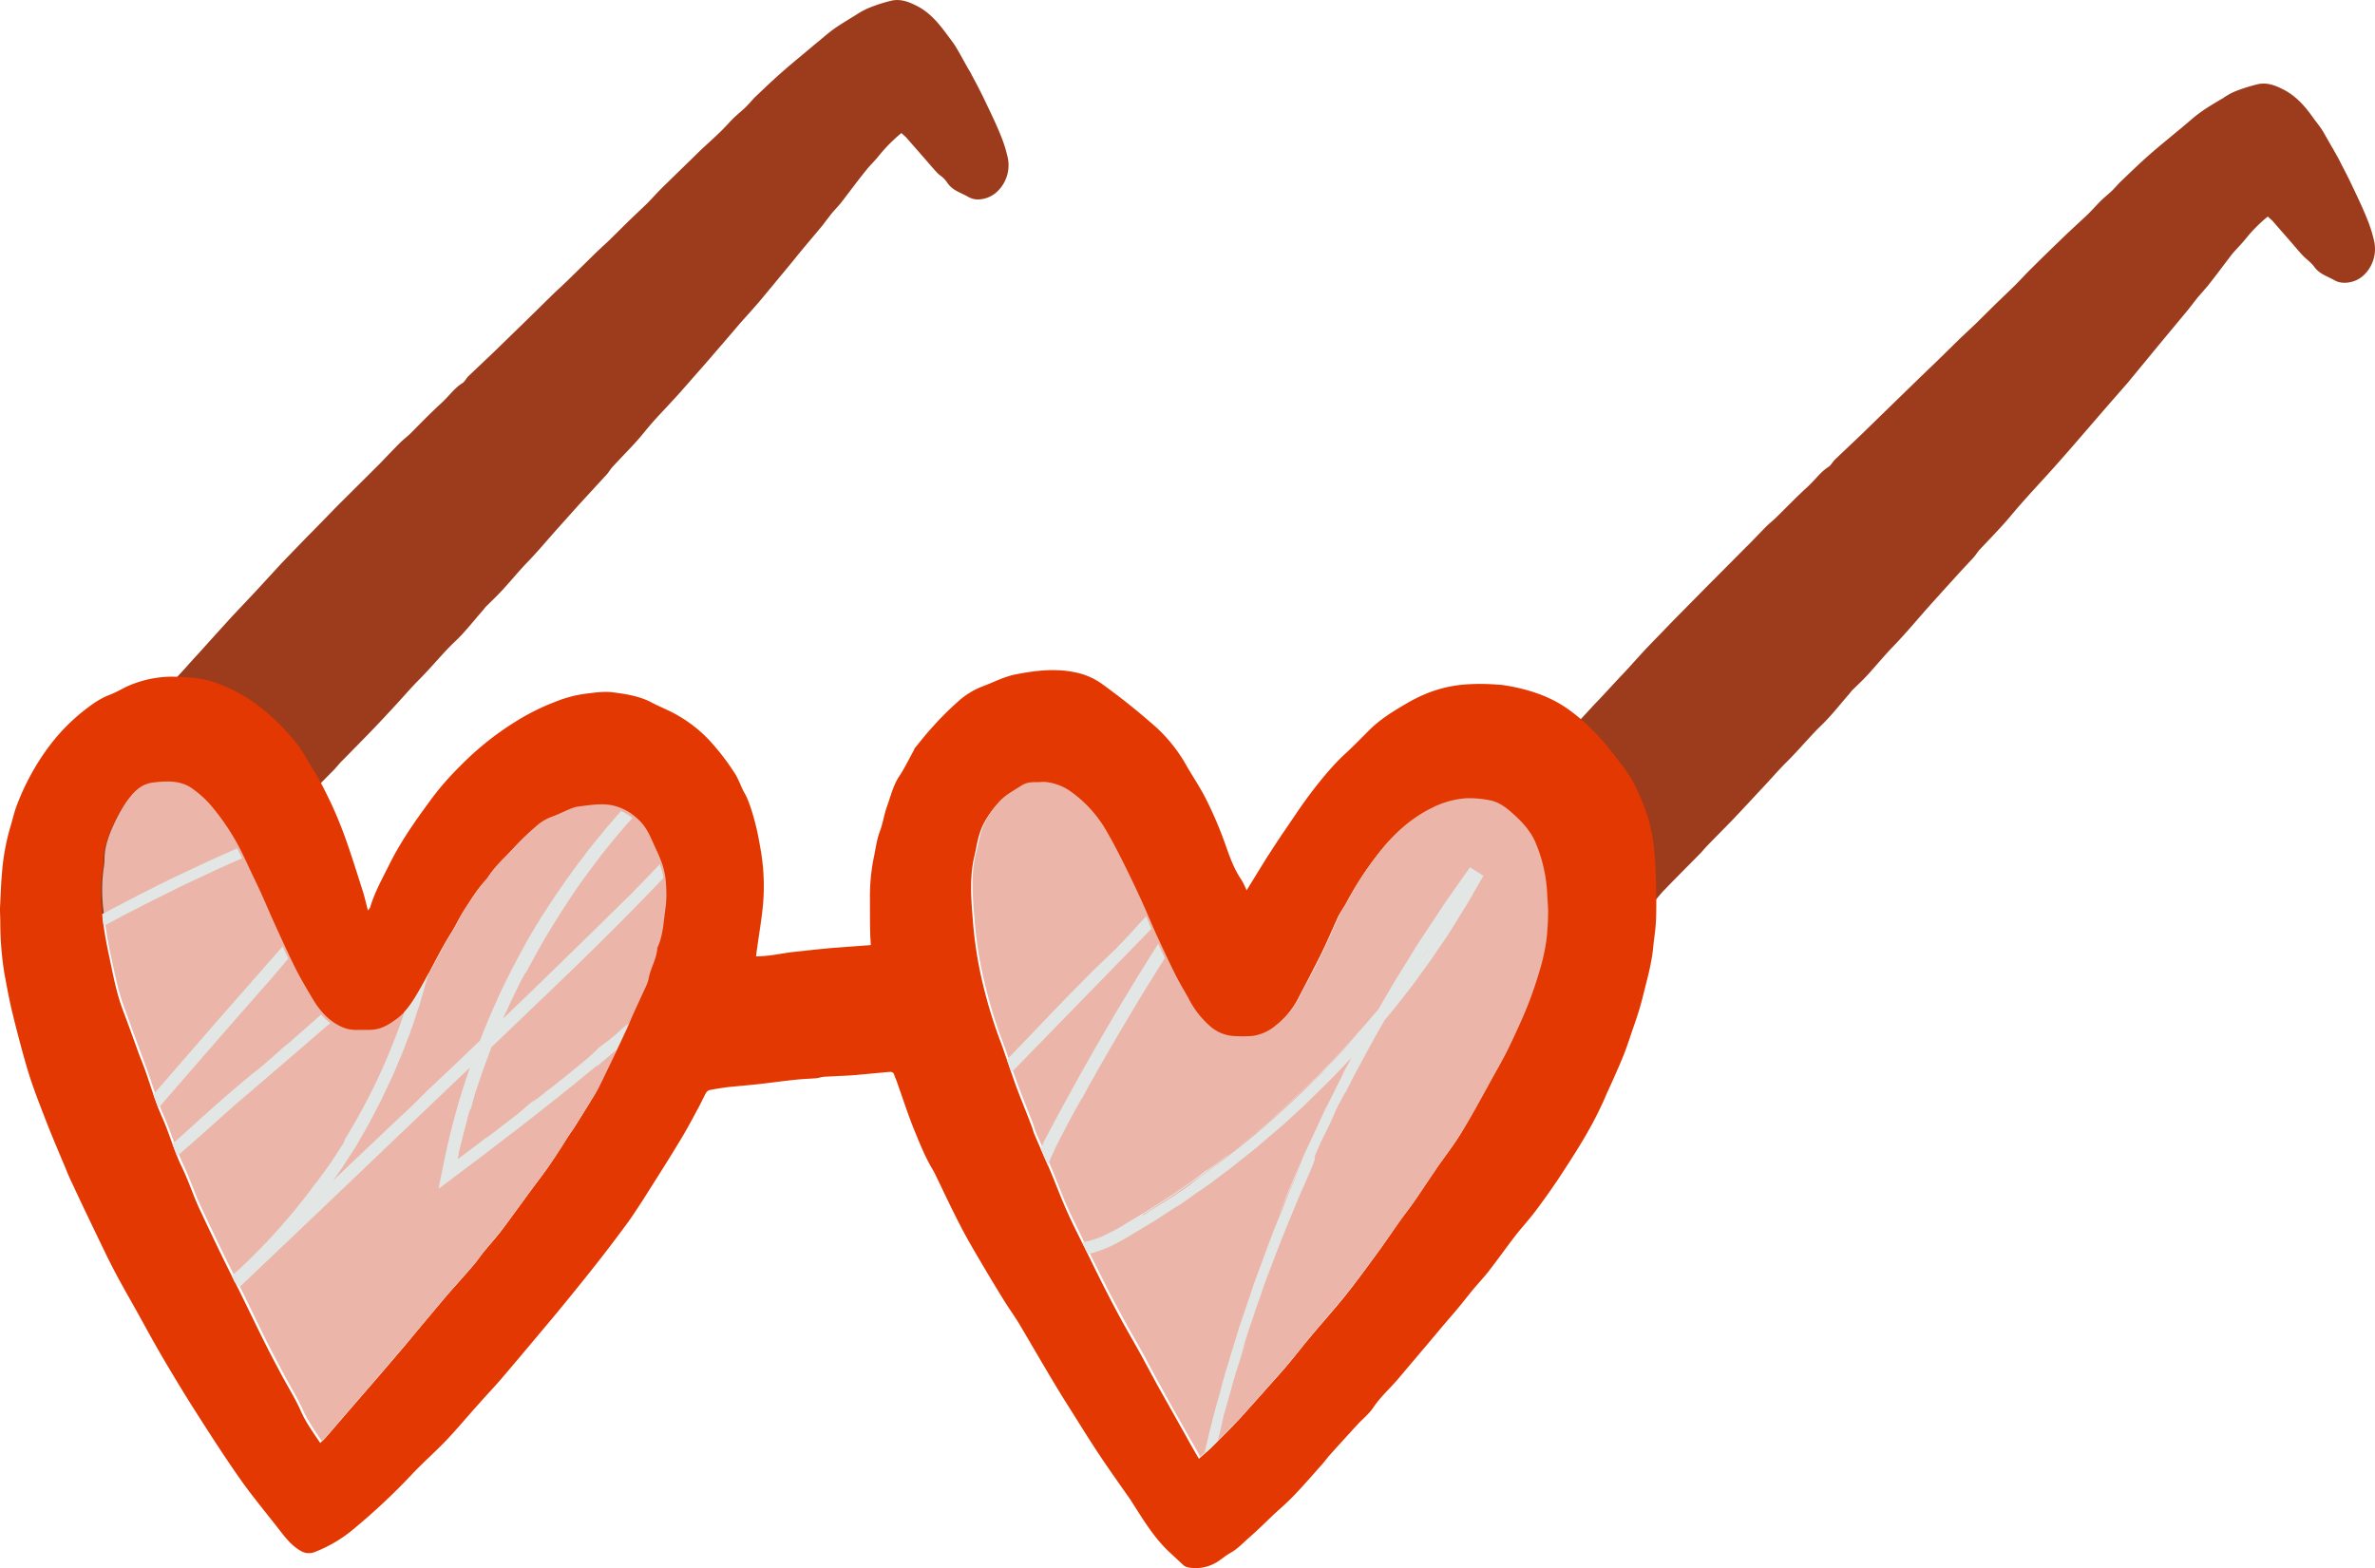 <svg xmlns="http://www.w3.org/2000/svg" width="1080" height="713.3" viewBox="-0.028 -0.007 1080.088 713.329" style=""><g><title>hdrawnl19_352591786 (2)</title><g data-name="Layer 2"><path d="M409.9 60.5a72.2 72.2 0 0 0-10.3 10.4c-1.8 2.3-4 4.3-5.8 6.6-3.8 4.7-7.4 9.6-11.1 14.4-1.5 1.9-3.2 3.6-4.7 5.4l-4.2 5.5c-4.4 5.3-8.9 10.5-13.2 15.9l-14.4 17.4c-3.2 3.8-6.5 7.4-9.8 11.1-4.8 5.7-9.7 11.3-14.5 16.9L309.7 178c-3.8 4.3-7.8 8.4-11.7 12.7s-5.7 6.9-8.7 10.2-7.2 7.6-10.7 11.4c-1 1.1-1.7 2.4-2.7 3.5s-3.7 4-5.6 6.1l-6.9 7.5-10.3 11.5c-4.7 5.3-9.3 10.8-14.2 15.8-3.4 3.6-6.6 7.5-9.9 11.1s-5.5 5.6-8.3 8.4c-.4.5-.8 1.1-1.2 1.5-4.3 4.9-8.2 10-12.9 14.4s-10.4 11.4-15.8 16.8c-3.7 3.7-7.1 7.7-10.7 11.6s-8.6 9.3-13 13.8-8.1 8.3-12.2 12.4l-2.7 3.1c-5.7 5.8-11.5 11.6-17.2 17.5-1.5 1.6-2.8 3.4-4.3 5s-2.3 1.9-3.3 3-3.1 3.5-4.8 5.2l-4.9 4.9-4.2 4.4-12.2 12.3c-3 3-5.9 6.1-8.9 9a31.6 31.6 0 0 1-4.3 3.9c-2 1.3-3.1 3.2-4.3 5.2-2.5 4.3-6.5 6.1-11.4 5.8a43.7 43.7 0 0 1-7-1.5q-4.5-1.2-9-2.7a28.8 28.8 0 0 1-4.5-1.9c-6.2-3.2-12.6-5.9-18.8-9-2.8-1.4-5.4-3.3-8.2-4.5a45.8 45.8 0 0 1-8-4.8 51.7 51.7 0 0 1-6.6-5.8c-3.1-3.3-2-9.7 2.2-11.5 2.6-1.1 4-3 5.6-5.1s4.6-5.5 6.9-8.2l8.7-10c4.5-5.2 9.2-10.3 13.7-15.5 3-3.4 5.8-6.9 8.8-10.3l5.2-5.7 10.5-12.1 9.3-10.2c3.1-3.3 6-6.7 9.1-10l7.2-8 7.8-8.6 11.4-12.1 11.2-12.2 11.5-11.9c4.8-4.8 9.5-9.7 14.3-14.6l18.8-18.7c3.1-3.2 6.2-6.5 9.4-9.7 1.4-1.4 3-2.6 4.5-4 4.5-4.5 8.9-9.1 13.6-13.4s6.2-7.1 10.2-9.7c1.2-.7 1.8-2.3 2.9-3.3l12-11.4 15.4-15 11-10.8c2.6-2.5 5.3-4.9 7.8-7.4l10.6-10.4c2.3-2.3 4.7-4.4 7.1-6.7l8.8-8.7 8.5-8.1c2.7-2.8 5.3-5.7 8.1-8.4l16.4-16c2.9-2.7 5.8-5.3 8.7-8.1s4.1-4.4 6.3-6.5 3.7-3.2 5.5-5 2.6-2.9 3.9-4.2c4.4-4.2 8.8-8.4 13.4-12.4s9.3-7.8 13.9-11.7c2.9-2.3 5.6-4.8 8.5-6.9s7-4.5 10.5-6.7a36.1 36.1 0 0 1 5.8-3.1 72.6 72.6 0 0 1 10-3.2c4.3-1 8.2.6 11.9 2.5 5.7 3 9.6 7.7 13.3 12.7 1.3 1.8 2.7 3.5 3.9 5.4s3.3 5.7 4.9 8.6 1.9 3.1 2.7 4.8c2 3.7 4 7.5 5.8 11.3s4.9 10.1 7 15.3a64.3 64.3 0 0 1 3.4 10.5 16.5 16.5 0 0 1-4.1 15.1 13 13 0 0 1-9.8 4.2 8.6 8.6 0 0 1-4.2-1.3c-3.2-1.8-6.8-2.7-9.1-6s-3.3-3.2-4.9-4.9-4.3-4.9-6.5-7.4l-7.6-8.7z" fill="#9c3c1c"></path><path d="M1031.3 98.5a66.1 66.1 0 0 0-10.2 10.3c-1.9 2.3-4 4.4-5.9 6.6-3.7 4.8-7.3 9.7-11.1 14.5l-4.7 5.4-4.2 5.4-13.2 15.9-14.4 17.5-9.7 11.1-14.6 16.9c-4 4.6-8.1 9.3-12.2 13.8s-7.8 8.5-11.6 12.8-5.8 6.9-8.8 10.2-7.1 7.6-10.7 11.4c-.9 1.1-1.7 2.4-2.7 3.5l-5.6 6-6.9 7.6c-3.4 3.8-6.9 7.6-10.3 11.5s-9.2 10.7-14.2 15.8c-3.4 3.6-6.6 7.4-9.9 11.1s-5.5 5.6-8.3 8.4l-1.2 1.5c-4.2 4.8-8.2 10-12.8 14.4s-10.4 11.4-15.9 16.8c-3.7 3.7-7.1 7.7-10.7 11.5s-8.6 9.3-13 13.9-8.1 8.2-12.1 12.4c-1 1-1.9 2.1-2.8 3.1-5.7 5.8-11.5 11.6-17.2 17.5-1.5 1.6-2.8 3.4-4.3 5l-3.2 2.9c-1.7 1.7-3.2 3.6-4.9 5.3l-4.9 4.9c-1.7 1.7-2.7 2.9-4.2 4.3-4 4.2-8.1 8.2-12.2 12.4l-8.9 9a30.8 30.8 0 0 1-4.3 3.8 14.8 14.8 0 0 0-4.3 5.3c-2.4 4.3-6.5 6.1-11.3 5.7a42.5 42.5 0 0 1-7.1-1.4q-4.5-1.2-9-2.7a43.2 43.2 0 0 1-4.5-1.9c-6.2-3.2-12.6-5.9-18.8-9.1-2.8-1.4-5.3-3.3-8.2-4.5a40 40 0 0 1-8-4.7 60.9 60.9 0 0 1-6.6-5.8c-3.1-3.3-1.9-9.7 2.2-11.5s4-3 5.6-5.1 4.6-5.5 7-8.3l8.6-10c4.6-5.2 9.2-10.3 13.7-15.5 3-3.3 5.9-6.8 8.8-10.2s3.5-3.8 5.2-5.7c3.6-4 7-8.1 10.5-12.1s6.3-6.8 9.4-10.2l9-10.1 7.2-8c2.6-2.8 5.2-5.7 7.9-8.5s7.5-8.1 11.3-12.1 7.4-8.2 11.2-12.2l11.5-11.9 14.4-14.6 18.7-18.8c3.2-3.1 6.2-6.4 9.4-9.6 1.4-1.4 3.1-2.7 4.5-4.1 4.5-4.4 8.9-9 13.6-13.3s6.2-7.1 10.2-9.7c1.2-.8 1.8-2.3 2.9-3.3l12-11.4 15.4-15 11.1-10.8 7.8-7.5 10.6-10.4 7-6.6 8.8-8.7 8.5-8.2c2.8-2.7 5.3-5.6 8.1-8.3 5.4-5.4 10.9-10.7 16.4-16l8.7-8.1c2.2-2.1 4.2-4.4 6.3-6.5s3.8-3.3 5.5-5 2.6-2.9 4-4.2c4.4-4.2 8.7-8.4 13.3-12.4s9.3-7.8 14-11.7c2.8-2.3 5.5-4.8 8.5-7s6.9-4.5 10.5-6.6a29.6 29.6 0 0 1 5.8-3.2 81.3 81.3 0 0 1 9.9-3.1c4.3-1 8.2.6 11.9 2.5 5.7 3 9.7 7.6 13.3 12.7 1.3 1.8 2.7 3.5 3.9 5.3s3.3 5.8 5 8.6l2.7 4.8c1.9 3.8 3.9 7.5 5.7 11.3s4.9 10.2 7 15.4a61.3 61.3 0 0 1 3.4 10.5 16.4 16.4 0 0 1-4 15.1 12.8 12.8 0 0 1-9.9 4.1 8.9 8.9 0 0 1-4.2-1.2c-3.2-1.8-6.8-2.8-9.1-6.1-1.3-1.8-3.3-3.2-4.9-4.8s-4.3-4.9-6.5-7.4l-7.6-8.7z" fill="#9c3c1c"></path><path d="M167.3 414.2c.5-.8.9-1.1 1-1.4 2.1-7.2 5.8-13.6 9.1-20.3 5.1-10.1 11.5-19.2 18.2-28.3a127.1 127.1 0 0 1 13.5-15.6 134 134 0 0 1 26.4-21 100.4 100.4 0 0 1 17.1-8.4 55.7 55.7 0 0 1 13.3-3.6c4.2-.5 8.4-1.2 12.6-.7 6.2.8 12.3 1.7 17.9 4.7 4 2.1 8.3 3.7 12.1 6a61.6 61.6 0 0 1 15.3 12.5 110.7 110.7 0 0 1 10.1 13.3c2 2.9 3 6.5 4.8 9.6s3.6 9 4.8 13.7 1.7 7.9 2.4 11.8a96.7 96.7 0 0 1 1.1 24.6c-.6 6.8-1.8 13.5-2.7 20.2-.2 1.1-.3 2.2-.5 3.7 6 .1 11.6-1.4 17.3-2s11.6-1.3 17.5-1.8l17.4-1.3c-.1-2.2-.3-4.1-.3-6.1-.1-4.9-.1-9.8-.1-14.8a89.8 89.8 0 0 1 1.7-18.7c.9-4.1 1.3-8.1 2.8-12.1s1.9-7.7 3.3-11.5 2.7-9.3 5.4-13.4 4.6-8.1 6.8-12.1a3.6 3.6 0 0 1 .4-.9c2.8-3.4 5.5-6.9 8.5-10.1a135 135 0 0 1 11.4-11.3 35.5 35.5 0 0 1 10.7-6.6c5.2-1.9 10.1-4.6 15.6-5.6 8.7-1.7 17.4-2.7 26.1-1A31.6 31.6 0 0 1 501 311c7.6 5.5 15 11.3 22.1 17.5a70.1 70.1 0 0 1 15.9 18.8c3.1 5.5 6.7 10.7 9.5 16.3a177.8 177.8 0 0 1 8.4 19.6c2.1 5.9 4.1 11.9 7.7 17.1a41.4 41.4 0 0 1 2.3 4.7l8.8-14.3c2.8-4.3 5.6-8.7 8.5-12.9s7.2-10.8 11.1-16 10.1-13.1 16.2-18.7c3.7-3.4 7.2-7 10.8-10.6 5.1-5.2 11.3-9 17.5-12.6a71 71 0 0 1 9.6-4.7 58.9 58.9 0 0 1 16.2-3.8 95.2 95.2 0 0 1 15.1 0 35.9 35.9 0 0 1 4.6.5c10.4 1.8 20.2 5 28.8 11.4a83 83 0 0 1 8.5 7.2 104.5 104.5 0 0 1 9 9.8c4.7 6.1 9.8 11.9 12.9 19.1a113.8 113.8 0 0 1 5 12.6 84.7 84.7 0 0 1 2.7 14.2c.6 5.4.8 10.9.9 16.3s.2 10.3 0 15.5-.9 8.6-1.3 12.9c-.7 7.5-2.8 14.7-4.6 22s-3.6 12-5.6 17.9c-1.2 3.7-2.5 7.4-4 11-2.2 5.3-4.6 10.6-7 15.8-.8 1.9-1.6 3.8-2.5 5.6-5.1 11-11.6 21.1-18.2 31.2-3.4 5.2-7.1 10.4-10.8 15.4s-6.7 8.1-9.9 12.2-8.2 11.1-12.4 16.5c-2.7 3.4-5.7 6.5-8.4 9.9s-4.2 5.3-6.4 7.9-6.4 7.4-9.5 11.2c-1.7 1.9-3.3 4-5 5.9l-12.1 14.3c-3.6 4.2-7.8 7.9-10.9 12.6-1.8 2.7-4.4 4.8-6.7 7.2l-2.5 2.7c-3.7 4.1-7.5 8.2-11.2 12.4-1.1 1.3-2.1 2.7-3.3 4-4 4.5-8 9.1-12.2 13.5s-7.2 6.7-10.7 10.1-6.4 6.2-9.7 9.1-5.2 5.1-8.5 7-4.8 3.6-7.4 4.9a18.4 18.4 0 0 1-12 1.8 4.6 4.6 0 0 1-2-.9l-7.2-6.7-.6-.6c-6.4-6.4-11-14.1-15.8-21.6l-.7-1.1c-4.9-7-9.9-14-14.6-21.1s-9.1-14.3-13.6-21.4-7.5-12.2-11.1-18.3-7.6-13-11.4-19.4c-2.2-3.6-4.7-7-6.9-10.6-3.4-5.5-6.7-11-10-16.6s-6.8-11.5-9.8-17.4c-4.1-7.9-7.8-15.9-11.7-23.9l-.9-1.6c-3.4-5.7-5.8-11.8-8.3-17.9s-5.5-15.2-8.2-22.8a16.7 16.7 0 0 1-.8-2c-.3-1.3-1.2-1.6-2.4-1.5l-15 1.4c-4.8.4-9.7.5-14.5.8-1.3.1-2.6.6-3.9.7-2.9.2-5.8.3-8.6.6-5.1.5-10.1 1.2-15.1 1.8l-4.6.5-11.6 1.1c-2.8.4-5.6.8-8.5 1.4a2.9 2.9 0 0 0-1.6 1.5c-1.1 2-2 4.1-3.1 6.1-3.1 5.8-6.2 11.6-9.7 17.2-5.2 8.6-10.6 17-15.9 25.4-2.7 4.1-5.3 8.2-8.2 12-5.3 7.2-10.7 14.2-16.2 21.1s-12.3 15.3-18.6 22.8-13.9 16.6-21 24.9c-3.3 3.9-6.9 7.6-10.3 11.5-4.9 5.4-9.6 11.1-14.6 16.4s-11.2 10.7-16.5 16.4a288.3 288.3 0 0 1-25.5 23.9 62.5 62.5 0 0 1-18.2 10.9 7.2 7.2 0 0 1-6.5-.6c-4.1-2.4-6.8-5.9-9.6-9.5-6.1-7.9-12.6-15.6-18.3-23.8-7-10-13.6-20.3-20.1-30.5-4.9-7.7-9.6-15.5-14.2-23.3s-8.6-15.3-12.9-23c-3.1-5.5-6.3-11.1-9.3-16.8s-5.5-11-8.2-16.6c-3.7-7.7-7.4-15.4-11-23.2-1.1-2.2-2.1-4.5-3-6.8-3.1-7.4-6.3-14.8-9.2-22.3s-5.8-14.8-8.1-22.4-5-17.9-7.2-26.9c-1.4-5.9-2.5-11.9-3.6-17.9a147.9 147.9 0 0 1-1.8-23.1c0-2.3-.2-4.7-.1-7 .3-5.2.4-10.3.9-15.5a103.1 103.1 0 0 1 3.5-19.7c1.2-3.8 2-7.8 3.5-11.5a109.2 109.2 0 0 1 13.5-24.9 87.5 87.5 0 0 1 15.9-16.8c3.8-3 7.6-5.9 12.2-7.7s6.3-3.2 9.5-4.5a50.3 50.3 0 0 1 19.8-3.9c5.8.2 11.6.4 17.2 2.1a69.6 69.6 0 0 1 20.5 10.4 95.2 95.2 0 0 1 18.9 18.6c2.2 3 4 6.2 5.9 9.4a116.6 116.6 0 0 1 6.7 11.9 184.4 184.4 0 0 1 8.8 20.4c3 8.3 5.6 16.8 8.3 25.2.8 2.7 1.4 5.3 2.2 8.4zm377.9 249.4c2.3-2.1 4.4-3.8 6.3-5.7s6.2-6.2 9.3-9.4l3.4-3.6 11.1-12.4c3.6-4.1 7.3-8.1 10.8-12.3s6.4-8 9.7-11.9c5-6 10.1-11.7 15-17.7s10-13 14.9-19.7c3.4-4.6 6.6-9.4 9.9-14.1s5.3-7 7.8-10.7 6.3-9.4 9.5-14.1 8.1-10.9 11.6-16.7c5.1-8.5 9.7-17.2 14.5-25.8 2.3-4.1 4.7-8.3 6.7-12.5 2.9-6.1 5.8-12.3 8.3-18.6s3.9-10.6 5.5-16a106.9 106.9 0 0 0 3.1-13.6 100.3 100.3 0 0 0 .7-12.3 87 87 0 0 0-.4-8.9 67.6 67.6 0 0 0-5.2-23.1c-2.3-5.8-6.6-10.3-11.2-14.2-2.8-2.4-6-4.7-9.7-5.3a43.8 43.8 0 0 0-10.8-.9 39.9 39.9 0 0 0-16.2 4.7c-9.7 5-17.5 12.3-24.1 21a150.5 150.5 0 0 0-13.4 20.8c-1.2 2.2-2.7 4.2-3.8 6.4-2.7 5.9-5.2 11.9-8.1 17.7s-6.5 12.7-9.8 19a42.3 42.3 0 0 1-10.9 13.6c-3.2 2.5-6.6 4.4-10.6 4.8a53.1 53.1 0 0 1-8 .2 16.8 16.8 0 0 1-10.8-4.1 38.1 38.1 0 0 1-10.1-12.4c-2.1-4-4.5-7.9-6.5-11.9s-5.4-10.9-7.9-16.5-4.7-10.9-7.1-16.3-5.4-11.4-8.2-17-5-10-7.8-14.8a55.5 55.5 0 0 0-17.6-19.1c-3.8-2.5-7.8-3.9-12.2-3.5s-6.5-.1-9.4 1.8-7.2 4.2-10.1 7.5-5.8 7.3-7.4 11.7-1.9 7.5-2.8 11.3c-2.4 9.8-1.6 19.8-.8 29.6a182.3 182.3 0 0 0 4.4 28.4 218.7 218.7 0 0 0 7.1 23.9c.9 2.5 1.9 5 2.7 7.5 1.9 5.3 3.6 10.6 5.5 15.8s4.6 11.6 6.8 17.5c.6 1.4.9 2.9 1.5 4.3 2.3 5.4 4.7 10.7 7 16.1s4.8 12.1 7.4 18 4.9 10.4 7.5 15.6 6.2 12.7 9.4 19 5.2 10.1 7.9 15.1 6.6 11.6 9.8 17.5 4.8 8.9 7.2 13.3l13.6 24.2c1.5 2.8 3.1 5.5 5 8.8zm-399.6-7.2c.8-.8 1.5-1.3 2-1.9 3.2-3.6 6.3-7.3 9.5-11l10.9-12.6c5.5-6.3 10.9-12.7 16.3-19l8.3-10 10.5-12.5c4.1-4.7 8.3-9.3 12.3-14 1.4-1.6 2.6-3.4 3.9-5.1 3-3.7 6.2-7.2 9.1-11 5.9-7.9 11.6-16 17.6-23.9 4.5-6 8.5-12.3 12.5-18.7l1.9-2.7c2.7-4.2 5.3-8.4 7.9-12.6 1-1.8 2.2-3.5 3.1-5.4 1.9-3.7 3.7-7.5 5.5-11.3s5-10.4 7.4-15.6c1.2-2.5 2.2-5.1 3.3-7.6s3.5-7.4 5.1-11.2a17.5 17.5 0 0 0 1.7-4.3c.8-4.8 3.7-8.9 3.8-13.9 2.6-5.4 2.8-11.3 3.7-17.1a56.8 56.8 0 0 0 .3-10.9 31.7 31.7 0 0 0-1.8-10.2c-.8-2.1-1.6-4.2-2.5-6.3-2.3-4.9-4.1-10.1-8.3-13.9a26.8 26.8 0 0 0-11.1-6.3c-5.3-1.3-10.5-.3-15.7.3a19.1 19.1 0 0 0-4.1 1.1c-2.8 1.1-5.4 2.5-8.2 3.5a23.7 23.7 0 0 0-7.6 4.7 122.8 122.8 0 0 0-10.4 10c-3.7 4.1-7.9 7.8-10.9 12.5l-.8 1c-3.7 3.9-6.5 8.5-9.4 13s-4.2 7.7-6.6 11.4c-4.6 7.4-8.3 15.2-12.5 22.8s-6.9 12.4-12.8 16.8c-3.2 2.5-6.7 4.5-10.8 4.9-2.3.1-4.6-.1-6.8.1a17.1 17.1 0 0 1-7.8-1.7c-5.6-2.7-9.5-7.2-12.6-12.4s-5.6-9.6-8.1-14.6c-3.4-6.8-6.4-13.6-9.5-20.5-2-4.2-3.7-8.4-5.6-12.7s-2.8-5.7-4.1-8.6c-2.2-4.5-4.1-9-6.5-13.3a96.5 96.5 0 0 0-12.9-18.8 57.4 57.4 0 0 0-7.7-7.1c-5.4-3.9-11.7-3.6-17.8-2.9s-9.3 4.5-12.4 8.6a58.4 58.4 0 0 0-5.9 10.7c-2.4 5.1-4.2 10.4-4.1 16.1a24.6 24.6 0 0 1-.4 3.7 69.6 69.6 0 0 0-.2 18.8 176.7 176.7 0 0 0 3.1 19.1c1.8 8.5 3.3 17 6.3 25.2 2.4 6.3 4.7 12.7 7 19.1 1 2.8 2.2 5.6 3.2 8.4 2.6 7.3 4.8 14.9 8 22.1s5.2 14.7 8.6 21.8 5.1 12.6 7.9 18.8c5.4 11.5 10.8 22.9 16.6 34.3s12 25 18.6 37.3c1.2 2.2 2.3 4.4 3.5 6.5 2.6 4.8 5.5 9.5 7.7 14.5s5.5 9.6 8.8 14.5z" fill="#e33801"></path><path d="M545.8 662.6c-1.8-3.3-3.4-6-5-8.8-4.5-8-9.1-16.1-13.5-24.2-2.5-4.4-4.8-8.9-7.2-13.3s-6.6-11.6-9.8-17.5-5.4-10-7.9-15-6.4-12.7-9.5-19.1-5.1-10.3-7.5-15.6-4.8-12-7.3-17.9-4.7-10.7-7-16.1c-.6-1.4-1-3-1.5-4.4-2.3-5.8-4.6-11.6-6.8-17.5s-3.7-10.5-5.5-15.7l-2.8-7.5a226.6 226.6 0 0 1-7-24 181 181 0 0 1-4.4-28.3c-.8-9.9-1.7-19.8.7-29.6 1-3.8 1.6-7.7 2.9-11.4a39.2 39.2 0 0 1 7.4-11.7c2.8-3.3 6.6-5.2 10.1-7.5s6.2-1.5 9.3-1.8 8.4 1.1 12.2 3.5a56.1 56.1 0 0 1 17.7 19.2c2.8 4.8 5.3 9.7 7.8 14.7s5.5 11.3 8.1 17 4.7 11 7.2 16.4 5.1 11 7.8 16.4 4.5 8 6.6 12a41.4 41.4 0 0 0 10 12.4 17.8 17.8 0 0 0 10.9 4 53.4 53.4 0 0 0 8-.1 20.8 20.8 0 0 0 10.5-4.9 40.3 40.3 0 0 0 11-13.6c3.3-6.3 6.7-12.6 9.8-18.9s5.3-11.9 8.1-17.8c1.1-2.2 2.6-4.2 3.7-6.4a142.4 142.4 0 0 1 13.5-20.8c6.5-8.6 14.3-16 24.1-21a41.5 41.5 0 0 1 16.2-4.7 47.9 47.9 0 0 1 10.7.9c3.8.7 7 2.9 9.7 5.3 4.6 4 8.9 8.4 11.3 14.2a68.1 68.1 0 0 1 5.2 23.1c.1 3 .5 6 .4 8.9a101.9 101.9 0 0 1-.8 12.4 90.6 90.6 0 0 1-3 13.5c-1.6 5.4-3.4 10.8-5.5 16.1s-5.4 12.4-8.3 18.5c-2.1 4.3-4.4 8.4-6.7 12.5-4.8 8.7-9.4 17.4-14.6 25.8-3.5 5.8-7.7 11.2-11.5 16.8l-9.5 14.1c-2.6 3.6-5.3 7.1-7.8 10.7s-6.6 9.5-10 14.1c-4.9 6.6-9.7 13.2-14.9 19.6s-10 11.8-14.9 17.7c-3.3 3.9-6.4 8-9.7 11.9s-7.2 8.2-10.8 12.3L564.9 644l-3.4 3.6-9.3 9.4zm-397.5-9l9.5-11.1c3.6-4.2 7.3-8.3 10.9-12.6l16.3-19 8.3-9.9c3.5-4.2 6.9-8.4 10.5-12.6l12.3-13.9c1.4-1.6 2.5-3.5 3.9-5.2 3-3.7 6.2-7.2 9-11 6-7.9 11.7-15.9 17.6-23.8 4.5-6 8.6-12.4 12.5-18.7.6-1 1.4-1.8 2-2.8l7.8-12.6c1.1-1.7 2.2-3.5 3.2-5.3 1.9-3.8 3.7-7.6 5.5-11.3s5-10.4 7.4-15.6c1.1-2.5 2.1-5.1 3.3-7.7l5.1-11.1a17.9 17.9 0 0 0 1.6-4.4c.8-4.7 3.7-8.9 3.9-13.8 2.6-5.5 2.8-11.4 3.6-17.2a49.5 49.5 0 0 0 .4-10.9 35.3 35.3 0 0 0-1.8-10.2c-.8-2.1-1.6-4.2-2.6-6.2-2.3-4.9-4-10.1-8.2-13.9a24.7 24.7 0 0 0-11.1-6.3c-5.3-1.3-10.5-.3-15.7.3a14.6 14.6 0 0 0-4.1 1.1c-2.8 1.1-5.4 2.5-8.2 3.5a21.8 21.8 0 0 0-7.6 4.6 110.4 110.4 0 0 0-10.4 10.1c-3.8 4.1-8 7.7-11 12.5a6.1 6.1 0 0 1-.7 1c-3.7 3.9-6.5 8.5-9.5 12.9s-4.2 7.8-6.5 11.5c-4.6 7.3-8.3 15.2-12.5 22.7s-6.9 12.5-12.8 16.9c-3.3 2.4-6.7 4.5-10.9 4.8-2.2.2-4.5 0-6.8.1a16.4 16.4 0 0 1-7.8-1.7c-5.5-2.7-9.4-7.2-12.5-12.4s-5.7-9.6-8.2-14.6c-3.3-6.7-6.4-13.6-9.5-20.4-1.9-4.2-3.7-8.5-5.6-12.7s-2.7-5.8-4.1-8.7-4.1-9-6.4-13.3a106.1 106.1 0 0 0-12.9-18.8 47.1 47.1 0 0 0-7.8-7c-5.3-4-11.7-3.7-17.8-3s-9.2 4.5-12.3 8.6a70.9 70.9 0 0 0-6 10.8c-2.3 5-4.2 10.3-4.1 16a23.3 23.3 0 0 1-.4 3.7 74 74 0 0 0-.1 18.8c.7 6.4 1.7 12.9 3 19.2 1.9 8.4 3.4 17 6.4 25.1 2.4 6.4 4.6 12.8 7 19.1l3.1 8.4c2.7 7.4 4.8 15 8 22.1s5.3 14.7 8.7 21.8 5 12.6 7.9 18.8c5.4 11.5 10.8 23 16.6 34.3s12 25.1 18.6 37.3l3.5 6.6c2.6 4.8 5.5 9.5 7.7 14.4s5.4 9.7 8.8 14.6c.8-.8 1.5-1.3 2-1.9z" fill="#ebb5a9"></path><path d="M250.4 494.9l2.5-2.2z" fill="#e2e7e5"></path><path d="M271.5 485l-2.3 1.9z" fill="#e2e7e5"></path><path d="M492.8 498.6c-.1 0-.4.4-.6.8l-.3.4z" fill="#e2e7e5"></path><path d="M600.1 488.8a4.6 4.6 0 0 0 .7-.7l.8-.9c.6-.5 1.2-1.2 1.8-1.8l3.7-4 3.8-4 3.1-3.5 3.1-3.5.5-.7-7.4 8.2-5.9 6.2-3.4 3.6-3.7 3.7-.5.7z" fill="#e2e7e5"></path><path d="M523.6 422.5l-2.4-5.7c-4.4 4.5-5.7 6.6-14 15l-10.1 9.7c-16.1 16.1-19.8 20.4-39.2 40.5.6 1.9 1.3 3.9 2 5.9l14.1-14.5z" fill="#e2e7e5"></path><path d="M74.7 501.2L72 504c14.5-16.6 32.3-37.3 43.4-49.8 5.3-5.9 10.9-12.4 15.7-18.2-.9-1.8-1.8-3.6-2.6-5.5l-30.7 35-28.1 32.4 2.3 6.3z" fill="#e2e7e5"></path><path d="M46.4 415.8c.2 1.8.5 3.6.7 5.4 12-6.5 24.2-12.6 36.4-18.6l9.6-4.5 4.7-2.2 4.8-2.2 7.5-3.3c-.7-1.5-1.5-3-2.3-4.5-9.6 4.2-19.1 8.6-28.7 13.2S57.5 410 46.4 415.8z" fill="#e2e7e5"></path><path d="M499.1 486.9l7.1-12.3q7.2-12.3 14.1-23.7l9.4-15.1-3-6.5-.9 1.4c-13.2 20.9-26.4 43.1-39.1 66.3-3.2 5.8-6.4 11.7-9.5 17.6l-1.2 2.3-1.2 2.2a35.4 35.4 0 0 1-1.6 3.4l3.3 7.6c.1-.2.2-.3.2-.5s1.3-3.2 2.1-4.9l1.2-2.4.6-1.3a5.4 5.4 0 0 0 .7-1.3l-.4.8a11.4 11.4 0 0 0-.9 1.6 11.4 11.4 0 0 1-.9 1.6l-.3.8.9-2.1 1.1-2 2.1-4.1 3.9-7.4c2.5-4.6 4.4-8.1 5.4-9.5l3.4-6.3c1.2-2.1 2.4-4.1 3.5-6.2z" fill="#e2e7e5"></path><path d="M106.6 502.8c13-11.1 26.9-23 41.2-35.4l2.4-2a26.2 26.2 0 0 1-4.2-3.9l-16.9 14.9c7.6-7.2-11.7 10.5-12.8 10.8-14.6 11.8-26.4 22.9-37.9 33.2l2.1 5.5 7.6-6.6z" fill="#e2e7e5"></path><path d="M549.5 531.7l1.9-1.6z" fill="#e2e7e5"></path><path d="M536.7 547.9l2.2-1.5 4.3-3.1 4.4-3 1.1-.8 1.1-.7 2.1-1.6 8.5-6.4 8.4-6.7 2.1-1.7 1-.8 1-.9 4.1-3.5 4-3.4 2.1-1.8 2-1.8 7.9-7.2.9-.9 1-1 1.9-1.9 3.8-3.7 3.9-3.8 3.7-3.8 3.7-3.9 1.8-1.9a9.4 9.4 0 0 1 1-1v-.2c-.8 1.6-1.7 3.2-2.6 4.8s-1.9 4-2.9 5.9l-5.6 11.2c-1 1.8-1.8 3.6-2.6 5.4l-2.4 5.2c-1.6 3.3-3.1 6.6-4.5 9.6l-1.1 2.3-.9 2.2q-.9 2.3-1.8 4.2l-3.3 7.5c-1 2.3-1.9 4.4-2.6 6.2-1.4 3.7-2.5 6.3-3.1 7.8l1.7-3.8c.4-1.2 1-2.5 1.6-4l1-2.2c.3-.7.7-1.5 1-2.3l5.5-12.1-5.8 13.5-.7 1.6a7.7 7.7 0 0 1-.7 1.6l-1.2 3.3-2.6 6.3c-3.4 8.3-6.2 16.3-9 23.8l-1.1 2.9c-.3.9-.7 1.8-1 2.8l-1.8 5.5-3.7 10.8-.9 2.6c-.3.9-.5 1.8-.8 2.7l-1.6 5.2c-1.1 3.5-2.1 6.9-3.1 10.3-.3.9-.6 1.7-.8 2.5a25 25 0 0 0-.7 2.6c-.5 1.7-1 3.4-1.4 5.1-.9 3.4-1.9 6.7-2.8 10.1l-.7 2.5-.6 2.6c-.4 1.7-.9 3.4-1.3 5.1s-1.4 6.1-2.2 9.1c1.3-1.1 2.6-2.2 3.8-3.4l2.4-2.4.6-2.3c1-4.3 1.7-7.5 2-9.1 2-6.8 3.4-11.9 4.5-15.9l.9-2.9c.2-.8.5-1.6.7-2.4s1-2.9 1.3-4.1c1.6-4.8 2.5-7.7 4.3-13.5-.6 1.9-1.5 4.8-2.3 7.2s-.8 2.3-1 3.1l-.5 1.3c3.5-10.8 1.6-5.2.2-.8.6-2.1 1.4-5 2.5-8.4l.9-2.8c.3-.9.6-1.9 1-2.9s1.4-4.1 2.1-6.3l2.4-6.8 1.2-3.6 1.3-3.6c1.9-4.8 3.7-9.8 5.6-14.6a39114523748831.2 39114523748831.2 0 0 1 1.4-3.6c.5-1.2 1-2.4 1.4-3.5l2.8-6.8 2.6-6.3.6-1.5.6-1.4q.6-1.5 1.2-2.7c3.1-7 5.1-11.8 5.4-12.7.7-2 .3-1.5.3-1.9a5.7 5.7 0 0 1 .5-1.7l2.4-5.6 3.6-7.2s1.3-2.8 2.5-5.6 2.7-5.5 2.7-5.5l1.9-3.6a4.4 4.4 0 0 0 .5-.9c.1 0-.3 1-.3 1 1.1-2.3 2.3-4.6 3.5-7l1.9-3.6 2-3.7 4.2-7.8c.8-1.3 1.5-2.7 2.2-4l2.3-4 2.1-3.7h.1c1.7-2.1 3.7-4.4 5.8-7.1l6.8-8.7 7.5-10.4c1.4-1.8 2.6-3.8 4-5.8l4.1-6c1.4-2.1 2.7-4.3 4.1-6.5l4.1-6.7c.4-.5.7-1.1 1.1-1.7l1-1.7c.7-1.2 1.4-2.4 2-3.6l4.2-7.2-6.1-3.9-8.1 11.5c-1.4 2-2.8 3.9-4.1 5.9s-2.7 4.1-4 6.1l-8.1 12.2c-2.5 4.2-5.1 8.4-7.7 12.5-.6 1.1-1.3 2.1-1.9 3.1l-1.9 3.2-3.6 6.2-2.2 3.8c-.6.8-1.3 1.5-2 2.3-2.2 2.6-4.4 5.3-7.2 8.3h-.1l1.4-1.4-1.9 2.1c-.7 1-2.8 3.4-5.9 7l-5.6 6-3.3 3.4-1.7 1.9-1.9 1.8c-7.2 7.1-13.7 13.4-21.7 20.3l-6.2 5.4-1.7 1.4-1.7 1.4-3.6 2.9-3.9 3-2 1.6-2.1 1.6-9.2 6.7-.3.2a2.2 2.2 0 0 1-.7.6l-2.2 1.7-3.2 2.5-3.1 2.1-3.2 2.2-3.8 2.4-7.1 4.4-2.3 1.5-.9.5-.2-.3 2-1.1 2-1.3 4.3-2.8 4.7-3 1.2-.8 1.2-.8 2.4-1.7 5.1-3.6c1.7-1.2 3.4-2.3 5.1-3.7l5.3-3.9 2.7-2c.8-.7 1.8-1.3 2.6-2.1l10.6-8.5 10.2-8.8.6-.5.7-.6 1.2-1.1 2.4-2.2 4.7-4.3a11.4 11.4 0 0 1 1.1-1.1l.6-.5.5-.6 2.2-2.1 4.2-4.1.3-.5c-6.4 6.4-13.5 13-20.1 18.9l-5 4.3-2.3 2-2.3 1.9-8.1 6.6-2.1 1.5-2.4 1.8-4.6 3.3c-2 1.4-3 2-1.1.5l-2.5 1.9-1.6 1.3-1.4 1-1.4 1.1-8.8 6.1-7.9 5.1-3.6 2.3-1.8 1.1-1.7 1-6.5 3.9-2.9 1.8-2.9 1.6-5.5 2.7a35.1 35.1 0 0 1-9 2.6l.3.5 2.4 4.8 2.3-.5a61.4 61.4 0 0 0 10.3-4.1l4.7-2.6 4.5-2.7 4.5-2.7 2.3-1.4 1.1-.7 1.2-.7 8.9-5.8zm112.9-116.3l-1.1 1.6-1.6 2.3.8-1.3 1.2-1.7 1.2-1.6z" fill="#e2e7e5"></path><path d="M271.5 485l8.8-7.4c1.4-2.8 2.7-5.7 4-8.5.6-1.2 1.1-2.5 1.7-3.7l-7.4 6c2.9-2.3 7.2-5.8.8-.3-4.7 3.9-2.7 2-7.2 5.6a84.5 84.5 0 0 1-7.7 6.9c-4.3 3.6-9.8 8-15.1 12.2.1-.2.3-.4 1-.9-2.7 2.1-4 3.3-8.8 6.9l2.5-2.5-8.8 7.5c-6.1 4.6-14.8 11.6-14.2 10.8l3.4-2.7-5.5 4.2-5.5 4.2-5.4 4 .4-1.8v-.5l.4-1.8.9-3.7.9-3.6 1-3.7.9-3.6.5-1.9.6-1.8.5-.7c.3-1.4 1-3.9 1.9-7 .5-1.5 1.1-3.1 1.6-4.8l.9-2.5a9.3 9.3 0 0 1 .4-1.3c.1-.4.3-.8.4-1.2l3.1-8.4a16.2 16.2 0 0 0 .9-2.6l27.7-26.5c15.6-15 31-30.1 45.9-45.6l4.7-4.9a26.1 26.1 0 0 0-1.4-5.5l-.3-.8-1.8 1.9-3.6 3.8-3.8 3.9-3.8 3.9c-12.8 12.6-28.7 28.2-45 44l-13.2 12.7a1.4 1.4 0 0 0 .2-.6l1.5-3.1c.9-2.1 1.9-4.2 2.8-6.1l2.6-5.3c.4-.8.7-1.5 1.1-2.2l.9-1.7c1.1-2 1.5-2.7.9-1.2l3.3-6.1c1.1-1.9 2.1-3.9 3.2-5.7l1.5-2.8c.6-.9 1.1-1.8 1.6-2.7l3.2-5.2 3.1-5 3.2-4.9c2.1-3.2 4.2-6.4 6.5-9.6l3.5-4.8 3.6-4.8 1.9-2.5 2-2.5 4.1-5.1 4.5-5.3 1.2-1.4 1.2-1.3 1.2-1.3a28 28 0 0 0-5.2-3.2l-1 1.2c-1.2 1.2-2.3 2.6-3.5 4s-2.5 2.8-3.7 4.4l-3.8 4.6-1.9 2.4a23.5 23.5 0 0 0-1.9 2.5l-3.8 4.9-3.6 5-1.8 2.5a22 22 0 0 0-1.7 2.5c-1.2 1.6-2.2 3.2-3.3 4.7l-.8 1.2-.7 1.1-1.5 2.3-2.7 4.1-1.2 1.9a14.2 14.2 0 0 1-1.1 1.8l-3.4 5.7q-7 12.3-13.2 25.2-5.1 11.1-9.6 22.5c-8.2 7.9-16.1 15.4-23.3 22.1l-7.5 7.5c-9.6 8.9-21.6 20.4-34.6 32.7a11.3 11.3 0 0 0 1-1.3l-1.3 1.7-1 .9 4-5.7 5.3-8.2-2.8 4.5 4.2-6.7c1.3-2.3 2.5-4.5 3.8-6.6l1.8-3.3c.6-1 1.1-2.1 1.7-3.2s2.2-4.3 3.3-6.3l.8-1.6.7-1.6 1.5-3.1c1-2.1 1.9-4.1 2.9-6.1l2.5-6c.4-1 .8-2 1.3-3l1.2-3c.7-1.9 1.4-3.9 2.2-5.8s.7-1.9 1-2.9l.6-1.4a8.8 8.8 0 0 1 .5-1.5l1.8-5.7c.4-.9.7-1.9 1-2.8s.3-.9.4-1.4a7.4 7.4 0 0 0 .4-1.4c.6-1.9 1.1-3.8 1.6-5.6s.6-1.9.8-2.8l.4-1.4a7.4 7.4 0 0 0 .4-1.4v-.2c-.8 1.7-1.7 3.3-2.6 4.9-2.5 4.4-5 8.9-8.4 12.7v.2c-.8 2.3-1.5 4.6-2.4 6.9a277.9 277.9 0 0 1-24.6 50.8l-.5 1.5c-1.4 2.2-2.6 4-3.6 5.7a21.7 21.7 0 0 0-1.5 2.2 15.6 15.6 0 0 1-1.3 1.9l-3.6 5-2 2.7c-.5.7-1.1 1.3-1.8 2.3a276.2 276.2 0 0 1-37.1 40.8l1.3 2.8 1.9 2h.1l-2-2.1 2 2.1h.1l.2.2c31.7-30.1 63.4-60.4 94.9-90.5l9.8-9.3c-2.2 6.4-4.3 12.8-6.1 19.3-2.8 10.2-4.1 15.3-8.2 35.9l18.1-13.6 11.6-8.9c7.8-5.9 15.4-11.9 22.9-17.8l-1.7 1.3a3.9 3.9 0 0 0 .9-.7l2.4-1.9 7.1-5.7 7.1-5.8 3.2-2.6c1-.6 1.1-.7.5-.1z" fill="#e2e7e5"></path><path d="M647.7 434.2l-.8 1.3 1.6-2.3 1.1-1.6.5-.7-1.2 1.6z" fill="#e2e7e5"></path></g></g></svg>